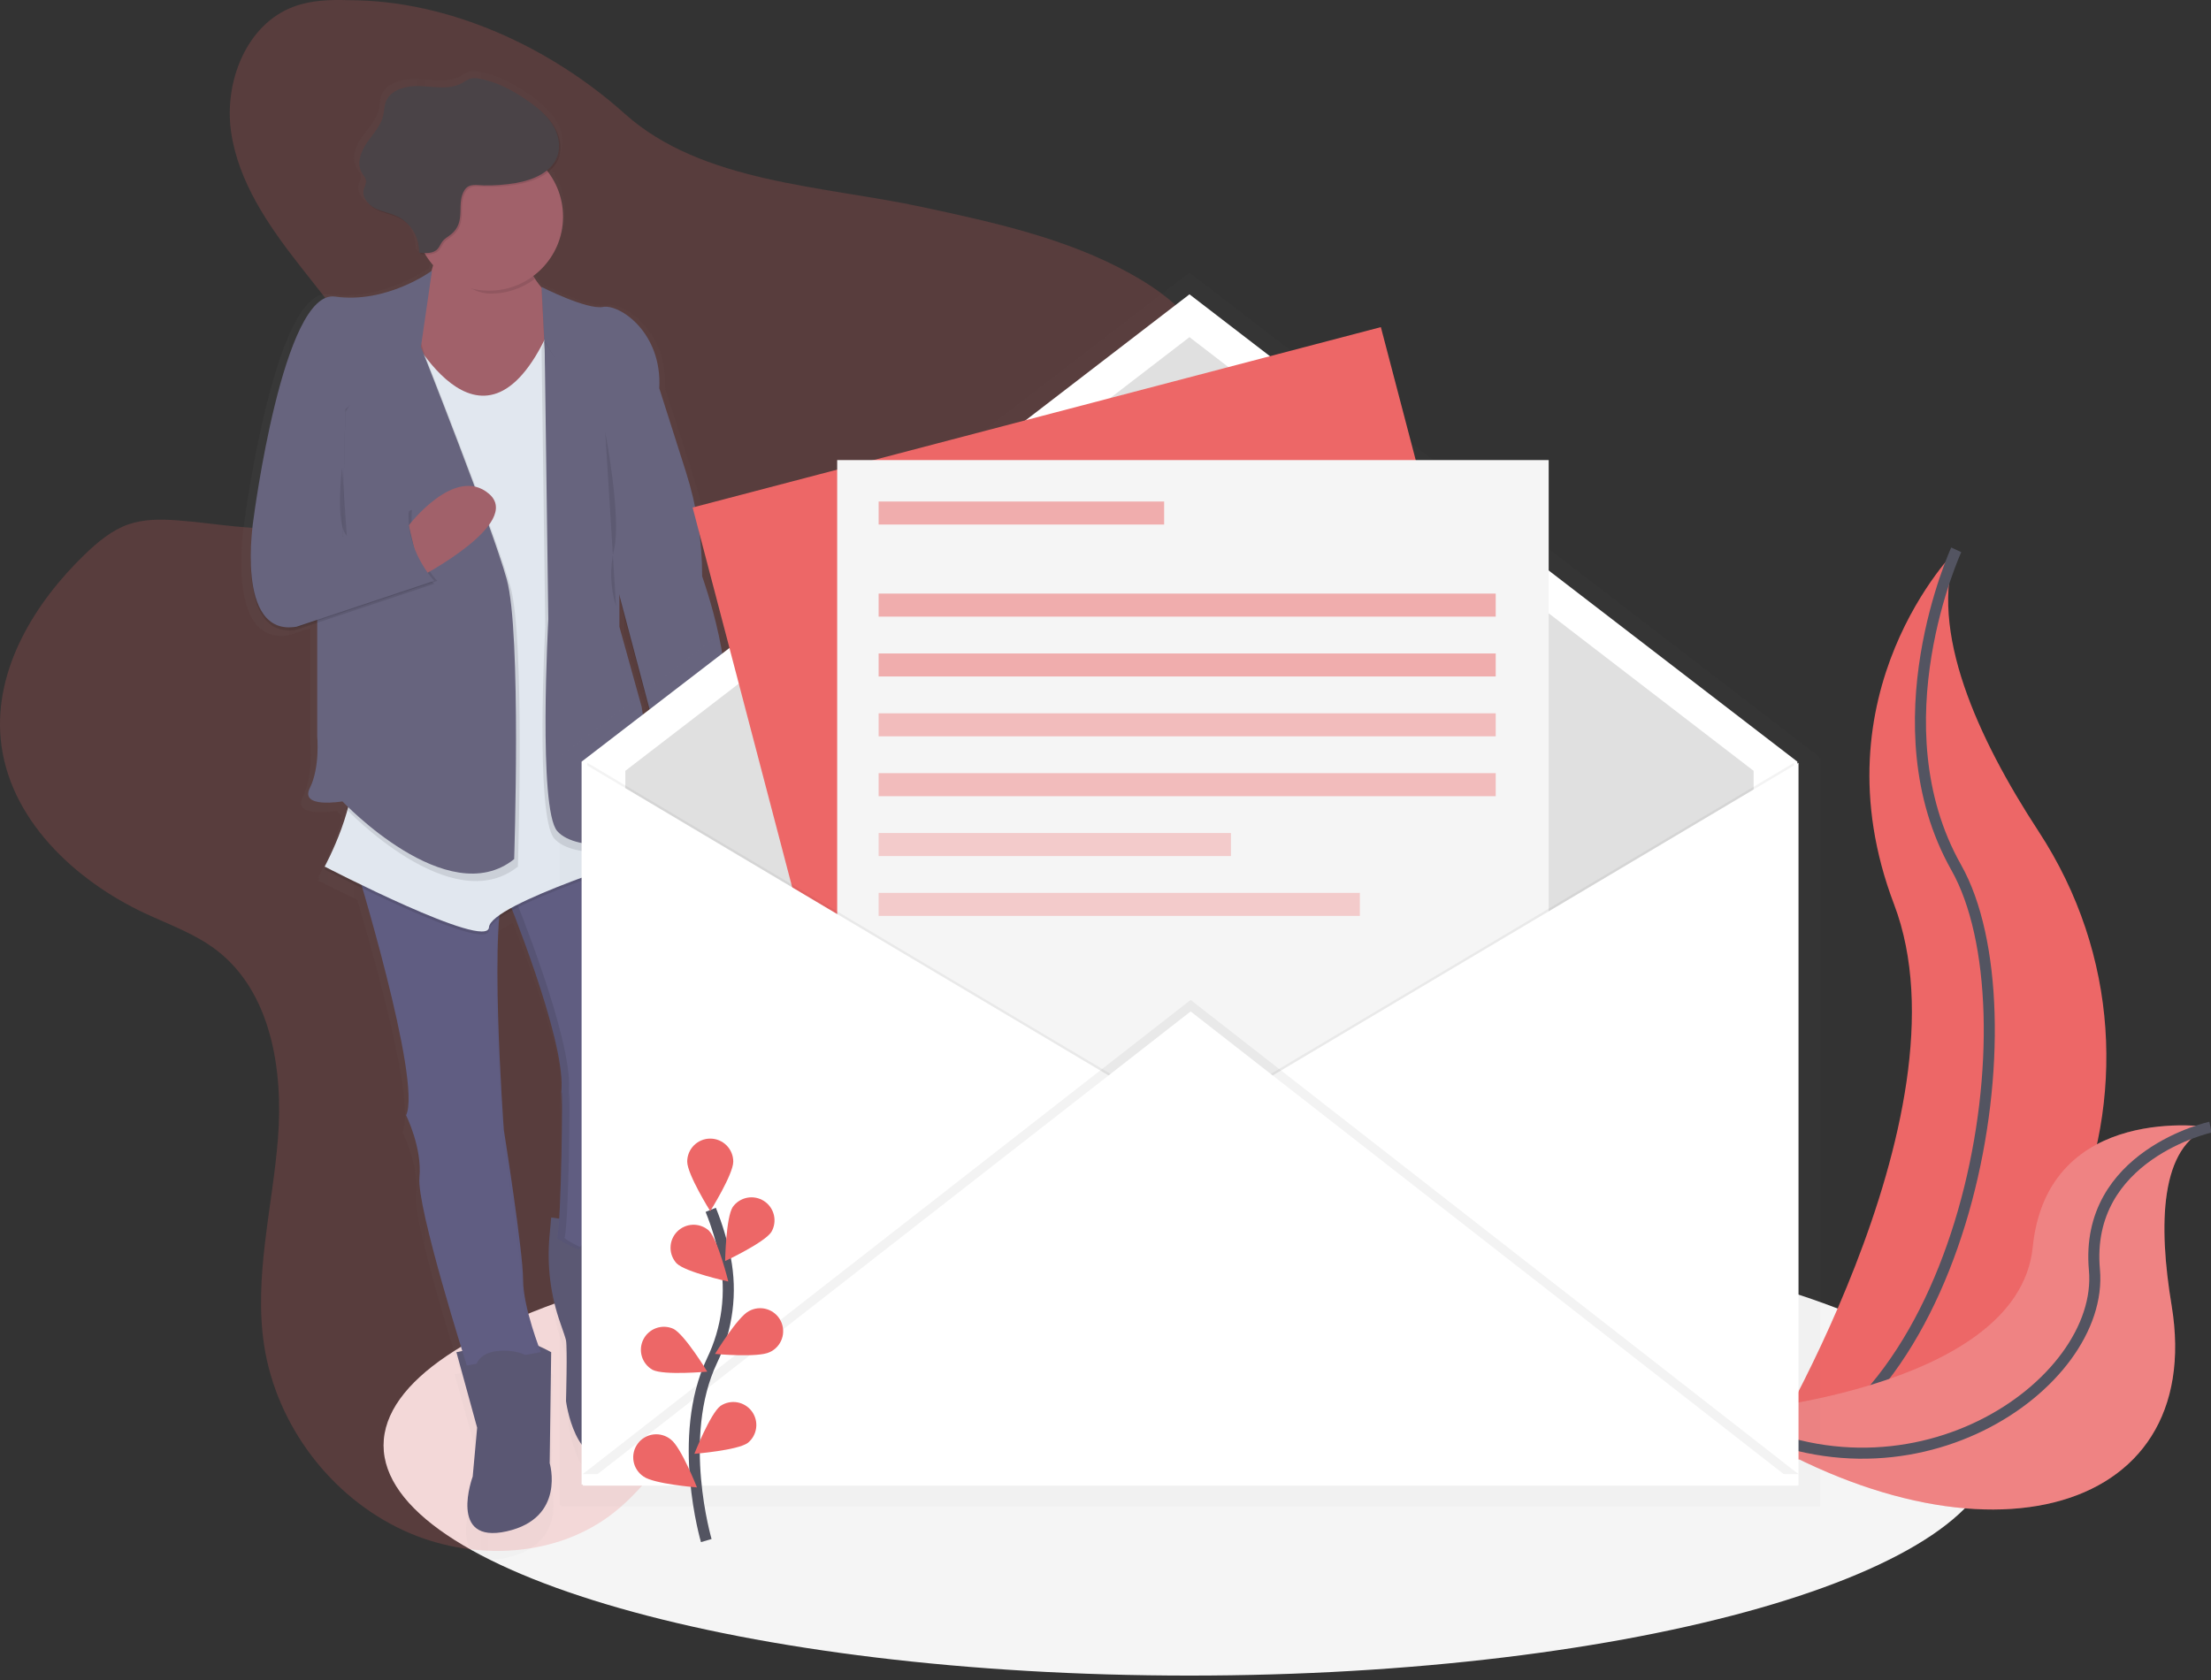 <svg width="400" height="304" viewBox="0 0 400 304" fill="none" xmlns="http://www.w3.org/2000/svg">
<rect x="0" y="0" width="400" height="304" fill="#333333" stroke="none"/>
<g clip-path="url(#clip0)">
<path d="M215.192 303.201C295.715 303.201 360.992 284.551 360.992 261.544C360.992 238.537 295.715 219.887 215.192 219.887C134.669 219.887 69.392 238.537 69.392 261.544C69.392 284.551 134.669 303.201 215.192 303.201Z" fill="#F5F5F5"/>
<path d="M353.911 99.494C353.911 99.494 328.083 125.321 342.663 163.646C357.243 201.97 317.669 265.706 317.669 265.706C317.669 265.706 318.085 265.643 318.881 265.506C371.927 256.141 398.284 195.472 368.786 150.403C357.835 133.649 348.816 113.991 353.911 99.494Z" fill="#ED6767"/>
<path d="M353.911 99.494C353.911 99.494 339.331 131.153 353.911 156.981C368.491 182.808 356.41 255.292 317.669 265.706" stroke="#535461" stroke-width="2" stroke-miterlimit="10"/>
<path d="M399.908 203.957C399.908 203.957 370.436 199.263 367.749 225.677C365.062 252.092 311.095 255.75 311.095 255.75C311.095 255.75 311.445 255.991 312.108 256.425C356.681 285.685 399.292 275.062 392.872 236.208C390.469 221.766 390.66 207.257 399.908 203.957Z" fill="#ED6767"/>
<path opacity="0.2" d="M399.908 203.957C399.908 203.957 370.436 199.263 367.749 225.677C365.062 252.092 311.095 255.75 311.095 255.75C311.095 255.75 311.445 255.991 312.108 256.425C356.681 285.685 399.292 275.062 392.872 236.208C390.469 221.766 390.66 207.257 399.908 203.957Z" fill="#F5F5F5"/>
<path d="M399.908 203.957C399.908 203.957 377.03 208.981 378.909 229.785C380.788 250.588 344.921 275.516 311.079 255.741" stroke="#535461" stroke-width="2" stroke-miterlimit="10"/>
<path opacity="0.2" d="M63.069 0.033C59.711 -0.083 56.27 0.033 53.121 1.208C44.552 4.403 40.491 14.855 41.811 23.907C43.132 32.959 48.564 40.82 54.2 48.022C59.836 55.225 65.943 62.336 69.034 70.934C70.576 75.229 71.296 80.04 69.73 84.327C67.314 90.938 60.028 94.632 53.034 95.399C46.039 96.165 39.016 94.67 31.997 94.149C29.052 93.941 26.023 93.916 23.249 94.882C20.204 95.936 17.667 98.086 15.334 100.327C6.232 109.117 -1.054 121.114 0.125 133.711C1.458 147.991 13.347 159.28 26.369 165.333C30.68 167.341 35.242 168.965 39.037 171.832C49.035 179.388 51.28 193.547 50.284 206.049C49.289 218.55 45.898 231.064 47.785 243.457C50.005 257.87 59.832 270.888 73.087 276.97C84.897 282.385 99.677 282.048 110.162 274.387C115.274 270.638 119.139 265.468 122.501 260.107C127.575 252.019 131.692 243.368 134.769 234.33C136.231 230.035 137.606 225.415 141.018 222.428C143.101 220.591 145.8 219.562 148.47 218.762C156.518 216.355 164.996 215.692 173.119 213.551C181.242 211.41 189.415 207.419 193.831 200.283C200.079 190.156 197.163 177.205 197.192 165.291C197.242 138.148 213.484 113.845 219.479 87.392C221.437 78.745 222.166 69.176 217.792 61.465C214.817 56.204 209.806 52.455 204.536 49.539C192.956 43.107 179.792 40.245 166.841 37.458C148.841 33.592 126.983 33.093 113.032 20.587C99.644 8.59 81.327 0.033 63.069 0.033Z" fill="#ED6767"/>
<g opacity="0.5">
<path opacity="0.5" d="M128.362 105.097C128.361 98.554 127.337 92.052 125.325 85.826L120.327 70.326C120.327 70.067 120.327 69.813 120.327 69.559C120.481 59.624 112.737 54.667 109.754 55.204C106.701 55.754 98.228 51.505 98.228 51.505V51.621C97.647 50.953 97.123 50.237 96.661 49.48C98.125 48.414 99.361 47.066 100.297 45.515C101.232 43.965 101.848 42.242 102.109 40.45C102.369 38.658 102.269 36.832 101.813 35.079C101.358 33.326 100.556 31.682 99.456 30.243C100.372 29.555 101.071 28.618 101.468 27.544C102.16 25.598 101.631 23.378 100.506 21.645C100.028 20.922 99.469 20.255 98.84 19.658C97.887 18.714 96.847 17.863 95.732 17.117C92.954 15.192 89.9 13.539 86.568 12.951C85.991 12.815 85.391 12.815 84.814 12.951C84.313 13.153 83.837 13.41 83.393 13.718C81.111 15.017 78.27 14.455 75.637 14.318C73.004 14.18 69.805 14.918 68.972 17.388C68.713 18.15 68.73 18.975 68.555 19.758C68.139 21.674 66.66 23.161 65.518 24.757C64.377 26.352 63.523 28.506 64.473 30.239C64.798 30.822 65.306 31.36 65.306 32.026C65.306 32.505 65.023 32.934 64.889 33.392C64.602 34.434 65.143 35.475 65.977 36.229C66.336 36.616 66.758 36.939 67.226 37.183C68.547 37.858 70.067 38.066 71.413 38.691C72.084 39.007 72.701 39.429 73.237 39.941C73.895 40.629 74.409 41.442 74.749 42.331C75.09 43.219 75.25 44.167 75.22 45.119L75.499 45.148C75.499 45.231 75.499 45.31 75.499 45.394C75.791 45.427 76.099 45.456 76.403 45.469C76.841 46.175 77.341 46.84 77.899 47.456C77.804 47.811 77.698 48.172 77.578 48.539C76.599 49.218 68.593 54.55 59.486 53.267C49.768 51.897 44.211 94.387 44.211 94.387C43.85 96.817 43.675 99.27 43.686 101.727C43.644 107.975 44.956 116.153 52.267 114.949L56.154 113.67V134.686C56.154 134.686 56.708 140.443 54.767 144.267C52.825 148.091 60.878 146.733 60.878 146.733C60.878 146.733 61.186 147.054 61.752 147.6L61.573 148.104L61.811 148.345C60.752 151.966 59.324 155.468 57.549 158.797L57.778 158.914C57.633 159.193 57.549 159.33 57.549 159.33C57.549 159.33 60.54 160.859 64.656 162.829C67.964 174.01 75.204 199.904 72.821 204.836L72.888 204.978C73.333 205.903 75.824 211.356 75.32 216.35C74.866 220.816 81.048 241.107 83.356 248.476L82.264 248.697L86.151 262.677L85.318 271.725C85.318 271.725 80.598 284.335 91.704 281.869C102.81 279.403 99.756 269.259 99.756 269.259L100.035 248.697C100.035 248.697 98.965 248.101 97.644 247.531C96.736 245.077 94.757 239.279 94.757 235.267C94.757 230.06 91.146 207.577 91.146 207.577V207.532V207.444V207.419L91.125 207.119V207.069C91.125 206.79 91.079 206.407 91.046 205.94V205.915C90.629 199.838 89.379 179.188 90.292 168.424C91.094 167.877 91.929 167.379 92.791 166.933C95.495 173.764 102.464 192.223 102.018 199.967C101.464 209.548 101.881 202.025 102.018 200.8C102.06 200.421 102.089 200.879 102.102 201.908C102.102 202.095 102.102 202.304 102.102 202.524C102.102 202.745 102.102 202.991 102.102 203.245C102.102 203.499 102.102 203.774 102.102 204.078C102.102 204.223 102.102 204.37 102.102 204.52C102.102 204.82 102.102 205.134 102.102 205.461C102.102 205.625 102.102 205.792 102.102 205.961C102.102 206.794 102.102 207.719 102.072 208.681C102.072 208.873 102.072 209.067 102.072 209.265C102.072 209.852 102.072 210.452 102.043 211.06C102.043 211.893 102.01 212.701 101.993 213.539C101.952 215.413 101.897 217.309 101.831 219.083C101.831 219.28 101.824 219.476 101.81 219.671C101.796 220.059 101.781 220.44 101.764 220.812C101.748 221.184 101.731 221.548 101.714 221.903C101.698 222.256 101.679 222.599 101.66 222.932C101.639 223.324 101.614 223.699 101.593 224.057L100.085 223.84L99.765 227.306C99.259 232.809 99.97 238.355 101.847 243.553C102.364 244.977 102.764 246.156 102.851 246.577C103.131 247.947 102.851 257.824 102.851 257.824C102.851 257.824 104.518 270.709 112.295 268.239C115.794 267.126 117.494 263.744 118.306 260.353C119.208 256.422 118.871 252.309 117.344 248.576C116.24 245.802 115.111 241.911 115.907 238.904C117.294 233.696 117.294 226.294 117.294 226.294L116.436 226.173C116.65 225.767 116.843 225.35 117.015 224.923C117.015 224.923 116.736 206.007 119.235 203.541C120.61 202.183 120.485 198.921 120.068 196.255C119.473 192.397 119.333 188.482 119.652 184.591C119.823 182.587 120.068 180.842 120.356 180.221C121.089 178.772 121.822 164.158 118.577 157.127L119.244 156.918L119.139 156.402L119.244 156.368C119.733 157.675 120.289 158.955 120.91 160.205C121.074 160.334 121.262 160.427 121.464 160.48C130.458 158.901 130.82 150.507 130.32 145.925C130.699 146.108 130.908 146.225 130.908 146.225L131.741 134.144C132.595 132.216 132.911 129.754 132.89 127.092C132.928 117.577 128.362 105.097 128.362 105.097ZM118.448 139.435C117.831 134.173 116.977 129.22 116.977 129.22L112.812 114.415V109.025L119.418 133.686L118.448 139.435Z" fill="url(#paint0_linear)"/>
</g>
<path d="M99.719 220.304L99.411 223.69C98.924 229.072 99.614 234.494 101.431 239.583C101.927 240.978 102.314 242.128 102.397 242.54C102.664 243.882 102.397 253.525 102.397 253.525C102.397 253.525 104.005 266.118 111.508 263.706C114.882 262.623 116.507 259.311 117.306 256C118.174 252.159 117.848 248.145 116.373 244.494C115.307 241.782 114.216 237.97 114.986 235.042C116.328 229.951 116.328 222.72 116.328 222.72L99.719 220.304Z" fill="#5A5773"/>
<path d="M91.683 162.167C91.683 162.167 102.131 187.619 101.593 196.992C101.056 206.365 101.46 199 101.593 197.796C101.831 195.651 101.593 221.124 100.789 224.04C100.789 224.04 111.774 232.076 116.061 221.362C116.061 221.362 115.794 202.879 118.202 200.467C119.527 199.142 119.398 195.951 119.006 193.347C118.428 189.581 118.288 185.761 118.59 181.962C118.752 180.005 118.977 178.28 119.269 177.693C120.073 176.085 120.876 157.868 116.053 152.777L91.683 162.167Z" fill="#605D82"/>
<path opacity="0.1" d="M102.131 224.053C102.935 221.108 103.172 195.651 102.935 197.809C102.801 199.013 102.397 206.382 102.935 197.005C103.472 187.628 93.025 162.179 93.025 162.179L116.398 153.19C116.29 153.052 116.178 152.923 116.065 152.802L91.687 162.179C91.687 162.179 102.135 187.632 101.598 197.005C101.06 206.378 101.464 199.013 101.598 197.809C101.835 195.663 101.598 221.137 100.794 224.053C100.794 224.053 105.18 227.26 109.492 226.919C105.655 226.631 102.131 224.053 102.131 224.053Z" fill="black"/>
<path d="M82.573 244.681L86.322 258.345L85.518 267.185C85.518 267.185 80.965 279.507 91.679 277.095C102.393 274.683 99.448 264.773 99.448 264.773L99.715 244.681C99.715 244.681 95.428 242.269 93.554 242.54C91.679 242.811 82.573 244.681 82.573 244.681Z" fill="#5A5773"/>
<path d="M64.09 155.739C64.09 155.739 76.412 195.655 73.466 201.816C73.466 201.816 76.412 207.711 75.879 213.064C75.345 218.417 84.451 247.085 84.451 247.085L97.848 244.673C97.848 244.673 94.632 236.637 94.632 231.547C94.632 226.456 91.15 204.47 91.15 204.47C91.15 204.47 88.205 164.283 91.687 159.997L64.09 155.739Z" fill="#605D82"/>
<g opacity="0.1">
<path opacity="0.1" d="M90.646 163.262C88.426 172.36 90.879 205.84 90.879 205.84C90.879 205.84 94.362 227.806 94.362 232.917C94.362 236.804 96.232 242.403 97.119 244.835L97.844 244.706C97.844 244.706 94.628 236.671 94.628 231.58C94.628 226.49 91.146 204.503 91.146 204.503C91.146 204.503 88.905 173.906 90.646 163.262Z" fill="black"/>
<path opacity="0.1" d="M73.466 201.816L73.533 201.954C73.554 201.816 73.575 201.67 73.587 201.537C73.552 201.632 73.511 201.725 73.466 201.816Z" fill="black"/>
<path opacity="0.1" d="M91.079 161.313C91.201 160.851 91.406 160.415 91.683 160.026L64.09 155.739C64.09 155.739 64.252 156.26 64.531 157.189L91.079 161.313Z" fill="black"/>
</g>
<path d="M128.383 141.272C128.383 141.272 132.403 156.268 120.347 158.418C120.152 158.367 119.969 158.276 119.81 158.151C119.81 158.151 112.845 144.488 118.202 139.131L128.383 141.272Z" fill="#A1616A"/>
<path d="M79.09 41.624C79.09 41.624 79.894 52.871 71.055 58.233C62.215 63.594 89.8 78.324 89.8 78.324L104.268 55.283C104.268 55.283 98.111 56.079 94.362 45.373L79.09 41.624Z" fill="#A1616A"/>
<path opacity="0.1" d="M73.196 59.028C73.196 59.028 86.859 87.426 99.181 60.636L118.202 154.931C118.202 154.931 88.73 164.042 88.467 168.328C88.205 172.615 58.736 157.347 58.736 157.347C58.736 157.347 65.164 145.558 63.56 138.327C61.957 131.095 73.196 59.028 73.196 59.028Z" fill="black"/>
<path d="M73.196 58.491C73.196 58.491 86.859 86.888 99.181 60.099L118.202 154.398C118.202 154.398 88.73 163.508 88.467 167.795C88.205 172.081 58.736 156.81 58.736 156.81C58.736 156.81 65.164 145.021 63.56 137.789C61.957 130.558 73.196 58.491 73.196 58.491Z" fill="#E1E7EF"/>
<path d="M86.593 252.184C86.593 252.184 83.11 244.415 91.146 244.415C99.181 244.415 97.844 251.38 97.844 251.38L86.593 252.184Z" fill="#5A5773"/>
<path d="M104.809 232.089C104.809 232.089 101.593 223.782 109.633 223.516C117.673 223.249 113.653 231.014 113.653 231.014L104.809 232.089Z" fill="#5A5773"/>
<path opacity="0.1" d="M97.978 52.455C97.978 52.455 106.147 56.62 109.096 56.07C112.045 55.521 119.81 60.623 119.277 70.805L124.117 85.993C126.054 92.083 127.037 98.436 127.033 104.826C127.033 104.826 133.998 124.113 130.249 132.686L129.445 144.475C129.445 144.475 123.284 140.993 116.852 142.063L118.473 132.436L111.225 105.105L99.169 75.903L97.978 52.455Z" fill="black"/>
<path d="M97.978 51.925C97.978 51.925 106.147 56.091 109.096 55.541C112.045 54.992 119.81 60.094 119.277 70.275L124.117 85.464C126.054 91.554 127.037 97.906 127.033 104.297C127.033 104.297 133.998 123.584 130.249 132.157L129.445 143.946C129.445 143.946 123.284 140.464 116.852 141.534L118.46 131.891L111.225 104.568L99.181 75.366L97.978 51.925Z" fill="#67647E"/>
<path opacity="0.1" d="M111.508 84.477V114.749L115.528 129.216C115.528 129.216 118.206 145.021 117.402 149.845C116.598 154.669 103.739 155.739 100.256 151.719C96.774 147.699 98.648 113.395 98.648 113.395L97.978 63.177L98.515 61.569L111.508 84.477Z" fill="black"/>
<path d="M112.058 83.139V113.412L116.078 127.879C116.078 127.879 118.756 143.684 117.952 148.508C117.148 153.332 104.289 154.402 100.806 150.382C97.323 146.362 99.198 112.058 99.198 112.058L98.527 61.828L112.058 83.139Z" fill="#67647E"/>
<path opacity="0.1" d="M58.062 108.321L66.635 134.982L62.615 146.367C62.615 146.367 81.635 166.458 93.691 156.814C93.691 156.814 95.032 115.824 92.35 106.18C89.667 96.536 76.812 64.106 76.812 64.106L74.15 55.546L59.953 63.581L58.062 108.321Z" fill="black"/>
<path d="M57.391 106.98V133.224C57.391 133.224 57.928 138.851 56.05 142.601C54.171 146.35 61.944 145.013 61.944 145.013C61.944 145.013 80.965 165.104 93.02 155.46C93.02 155.46 94.362 114.47 91.679 104.826C88.996 95.182 76.141 62.752 76.141 62.752L73.462 54.179L59.266 62.215L57.391 106.98Z" fill="#67647E"/>
<path opacity="0.1" d="M78.153 49.518C78.153 49.518 69.984 55.546 60.607 54.204C51.23 52.863 45.873 94.391 45.873 94.391C45.873 94.391 42.39 115.823 53.642 113.949L78.557 105.642C78.557 105.642 73.2 100.015 74.004 92.783L61.944 97.603L62.486 74.566L78.153 49.518Z" fill="black"/>
<path opacity="0.1" d="M46.406 93.854C46.406 93.854 42.923 115.286 54.175 113.412L79.09 105.105C79.09 105.105 73.733 99.481 74.537 92.246L62.486 97.07L46.406 93.854Z" fill="black"/>
<path d="M73.946 95.07C73.946 95.07 82.306 84.076 88.463 89.355C94.62 94.632 76.153 104.305 76.153 104.305L73.946 95.07Z" fill="#A1616A"/>
<path d="M78.153 48.98C78.153 48.98 69.984 55.008 60.607 53.667C51.23 52.325 45.873 93.853 45.873 93.853C45.873 93.853 42.39 115.286 53.642 113.412L78.557 105.105C78.557 105.105 73.2 99.477 74.004 92.246L61.944 97.069L62.486 74.029L76.149 62.782L78.153 48.98Z" fill="#67647E"/>
<path opacity="0.1" d="M94.628 45.898L79.357 42.149C79.357 42.149 80.153 43.048 79.224 46.569C81.681 49.389 84.701 53.134 88.734 53.134C91.62 53.139 94.429 52.208 96.74 50.48C95.878 49.031 95.17 47.495 94.628 45.898Z" fill="black"/>
<path d="M88.467 52.6C95.866 52.6 101.864 46.602 101.864 39.204C101.864 31.805 95.866 25.807 88.467 25.807C81.068 25.807 75.07 31.805 75.07 39.204C75.07 46.602 81.068 52.6 88.467 52.6Z" fill="#A1616A"/>
<path opacity="0.1" d="M93.545 33.388C96.653 32.859 100.069 31.48 101.11 28.506C101.777 26.602 101.268 24.436 100.181 22.741C99.094 21.045 97.494 19.741 95.845 18.575C93.166 16.692 90.213 15.076 86.988 14.509C86.433 14.376 85.853 14.376 85.297 14.509C84.814 14.707 84.354 14.959 83.927 15.259C81.723 16.53 78.982 15.98 76.428 15.846C73.875 15.713 70.813 16.434 70.009 18.846C69.759 19.591 69.776 20.395 69.592 21.162C69.176 23.036 67.764 24.494 66.676 26.057C65.589 27.619 64.752 29.731 65.668 31.414C65.981 31.984 66.501 32.509 66.501 33.159C66.421 33.621 66.281 34.071 66.085 34.496C65.706 35.879 66.81 37.275 68.084 37.933C69.359 38.591 70.826 38.795 72.125 39.408C73.342 40.008 74.36 40.945 75.059 42.107C75.759 43.27 76.11 44.609 76.07 45.965C77.253 46.102 78.632 46.173 79.432 45.29C79.79 44.894 79.965 44.365 80.29 43.944C80.707 43.394 81.356 43.069 81.89 42.628C84.693 40.324 82.702 37.142 84.289 34.659C85.122 33.38 86.447 33.772 87.788 33.792C89.716 33.837 91.643 33.702 93.545 33.388Z" fill="black"/>
<path d="M93.279 33.122C96.386 32.593 99.802 31.214 100.844 28.239C101.51 26.336 101.002 24.169 99.915 22.474C98.827 20.779 97.228 19.475 95.578 18.308C92.9 16.425 89.946 14.809 86.722 14.243C86.166 14.11 85.587 14.11 85.031 14.243C84.547 14.441 84.087 14.692 83.66 14.992C81.456 16.263 78.715 15.713 76.162 15.58C73.608 15.447 70.546 16.167 69.742 18.579C69.492 19.325 69.509 20.129 69.326 20.895C68.909 22.77 67.497 24.228 66.41 25.79C65.323 27.352 64.485 29.464 65.402 31.147C65.714 31.718 66.235 32.243 66.235 32.892C66.154 33.354 66.014 33.804 65.818 34.23C65.439 35.613 66.543 37.008 67.818 37.666C69.093 38.325 70.559 38.529 71.859 39.141C73.08 39.741 74.103 40.68 74.805 41.845C75.507 43.011 75.858 44.355 75.816 45.715C76.999 45.852 78.378 45.923 79.178 45.04C79.536 44.644 79.711 44.115 80.036 43.694C80.452 43.144 81.102 42.819 81.635 42.378C84.439 40.074 82.448 36.892 84.035 34.409C84.868 33.13 86.193 33.522 87.534 33.542C89.458 33.581 91.381 33.44 93.279 33.122Z" fill="#4A4347"/>
<path opacity="0.1" d="M109.496 78.182C109.496 78.182 112.441 93.454 111.104 99.348C110.287 102.777 110.408 106.363 111.454 109.729" fill="black"/>
<path opacity="0.1" d="M61.886 84.61C61.886 84.61 60.603 94.791 62.74 96.932L61.886 84.61Z" fill="black"/>
<path d="M136.69 210.077C136.855 210.077 137.014 210.011 137.131 209.894C137.249 209.777 137.314 209.618 137.314 209.452C137.314 209.286 137.249 209.127 137.131 209.01C137.014 208.893 136.855 208.827 136.69 208.827C136.524 208.827 136.365 208.893 136.248 209.01C136.13 209.127 136.065 209.286 136.065 209.452C136.065 209.618 136.13 209.777 136.248 209.894C136.365 210.011 136.524 210.077 136.69 210.077Z" fill="black"/>
<g opacity="0.5">
<path opacity="0.5" d="M329.091 137.281V136.935L215.434 49.539C215.362 49.486 215.275 49.457 215.186 49.457C215.097 49.457 215.01 49.486 214.938 49.539L101.277 136.935V272.404H101.493V272.621H329.312V137.152L329.091 137.281Z" fill="url(#paint1_linear)"/>
</g>
<path d="M325.167 268.626H105.218V137.823L215.192 53.259L325.167 137.823V268.626Z" fill="white"/>
<path d="M317.252 260.874H113.132V139.485L215.192 61.007L317.252 139.485V260.874Z" fill="#E0E0E0"/>
<path d="M249.817 59.193L125.304 91.835L166.819 250.196L291.332 217.554L249.817 59.193Z" fill="#ED6767"/>
<path d="M280.177 83.252H151.457V246.964H280.177V83.252Z" fill="#F5F5F5"/>
<path opacity="0.05" d="M106.259 138.031L216.234 203.432L106.259 268.834V138.031Z" fill="black"/>
<path d="M105.426 138.031L215.401 203.432L105.426 268.834V138.031Z" fill="white"/>
<path opacity="0.05" d="M324.542 138.031L214.568 203.432L324.542 268.834V138.031Z" fill="black"/>
<path d="M325.375 138.031L215.401 203.432L325.375 268.834V138.031Z" fill="white"/>
<path opacity="0.05" d="M105.426 266.751L215.401 180.938L325.375 266.751H105.426Z" fill="black"/>
<path d="M105.426 268.834L215.401 183.021L325.375 268.834H105.426Z" fill="white"/>
<path d="M127.775 278.769C127.775 278.769 122.251 260.024 128.812 246.219C131.6 240.448 132.44 233.929 131.207 227.639C130.599 224.659 129.719 221.741 128.579 218.921" stroke="#535461" stroke-width="2" stroke-miterlimit="10"/>
<path d="M132.657 210.198C132.657 212.497 128.491 219.158 128.491 219.158C128.491 219.158 124.326 212.493 124.326 210.198C124.326 209.093 124.765 208.033 125.546 207.252C126.327 206.471 127.387 206.032 128.491 206.032C129.596 206.032 130.656 206.471 131.437 207.252C132.218 208.033 132.657 209.093 132.657 210.198Z" fill="#ED6767"/>
<path d="M139.551 222.928C138.302 224.857 131.187 228.189 131.187 228.189C131.187 228.189 131.316 220.333 132.565 218.404C133.188 217.532 134.124 216.933 135.177 216.733C136.23 216.532 137.32 216.746 138.22 217.329C139.12 217.911 139.76 218.818 140.008 219.861C140.256 220.904 140.092 222.003 139.551 222.928Z" fill="#ED6767"/>
<path d="M139.235 244.677C137.181 245.71 129.358 244.998 129.358 244.998C129.358 244.998 133.436 238.283 135.486 237.25C135.976 236.975 136.517 236.803 137.076 236.743C137.635 236.683 138.2 236.737 138.738 236.902C139.275 237.066 139.774 237.337 140.204 237.699C140.634 238.062 140.986 238.507 141.239 239.009C141.492 239.511 141.641 240.059 141.677 240.62C141.713 241.18 141.635 241.743 141.447 242.273C141.26 242.803 140.968 243.289 140.587 243.703C140.207 244.117 139.747 244.45 139.235 244.681V244.677Z" fill="#ED6767"/>
<path d="M135.302 261.086C133.453 262.452 125.621 263.069 125.621 263.069C125.621 263.069 128.504 255.762 130.353 254.396C131.243 253.802 132.328 253.573 133.382 253.757C134.435 253.941 135.378 254.524 136.014 255.384C136.651 256.244 136.932 257.316 136.799 258.377C136.666 259.439 136.131 260.409 135.302 261.086Z" fill="#ED6767"/>
<path d="M122.434 228.631C124.101 230.23 131.761 231.893 131.761 231.893C131.761 231.893 129.883 224.265 128.233 222.666C127.431 221.956 126.386 221.583 125.316 221.624C124.246 221.665 123.232 222.116 122.486 222.884C121.74 223.652 121.318 224.678 121.309 225.749C121.299 226.82 121.702 227.854 122.434 228.635V228.631Z" fill="#ED6767"/>
<path d="M118.077 247.881C120.131 248.914 127.954 248.201 127.954 248.201C127.954 248.201 123.876 241.486 121.826 240.453C120.848 240.011 119.736 239.964 118.723 240.322C117.711 240.679 116.876 241.414 116.392 242.373C115.908 243.332 115.813 244.441 116.127 245.468C116.441 246.494 117.14 247.361 118.077 247.885V247.881Z" fill="#ED6767"/>
<path d="M116.411 267.168C118.26 268.534 126.092 269.151 126.092 269.151C126.092 269.151 123.209 261.844 121.36 260.478C120.923 260.121 120.418 259.856 119.876 259.7C119.334 259.544 118.766 259.499 118.207 259.569C117.647 259.639 117.107 259.822 116.62 260.107C116.133 260.391 115.709 260.772 115.374 261.225C115.038 261.679 114.798 262.196 114.669 262.745C114.539 263.294 114.522 263.863 114.619 264.419C114.716 264.975 114.925 265.505 115.233 265.977C115.541 266.45 115.942 266.855 116.411 267.168Z" fill="#ED6767"/>
<path opacity="0.5" d="M210.61 90.75H158.955V94.916H210.61V90.75Z" fill="#ED6767"/>
<path opacity="0.5" d="M270.596 107.413H158.955V111.579H270.596V107.413Z" fill="#ED6767"/>
<path opacity="0.5" d="M270.596 118.244H158.955V122.409H270.596V118.244Z" fill="#ED6767"/>
<path opacity="0.4" d="M270.596 129.075H158.955V133.24H270.596V129.075Z" fill="#ED6767"/>
<path opacity="0.4" d="M270.596 139.905H158.955V144.071H270.596V139.905Z" fill="#ED6767"/>
<path opacity="0.3" d="M222.691 150.736H158.955V154.902H222.691V150.736Z" fill="#ED6767"/>
<path opacity="0.3" d="M246.019 161.567H158.955V165.733H246.019V161.567Z" fill="#ED6767"/>
</g>
<defs>
<linearGradient id="paint0_linear" x1="43.69" y1="147.541" x2="132.845" y2="147.541" gradientUnits="userSpaceOnUse">
<stop stop-color="#808080" stop-opacity="0.25"/>
<stop offset="0.54" stop-color="#808080" stop-opacity="0.12"/>
<stop offset="1" stop-color="#808080" stop-opacity="0.1"/>
</linearGradient>
<linearGradient id="paint1_linear" x1="145321" y1="165314" x2="145321" y2="45753.4" gradientUnits="userSpaceOnUse">
<stop stop-color="#808080" stop-opacity="0.25"/>
<stop offset="0.54" stop-color="#808080" stop-opacity="0.12"/>
<stop offset="1" stop-color="#808080" stop-opacity="0.1"/>
</linearGradient>
<clipPath id="clip0">
<rect width="400" height="303.201" fill="white"/>
</clipPath>
</defs>
</svg>
